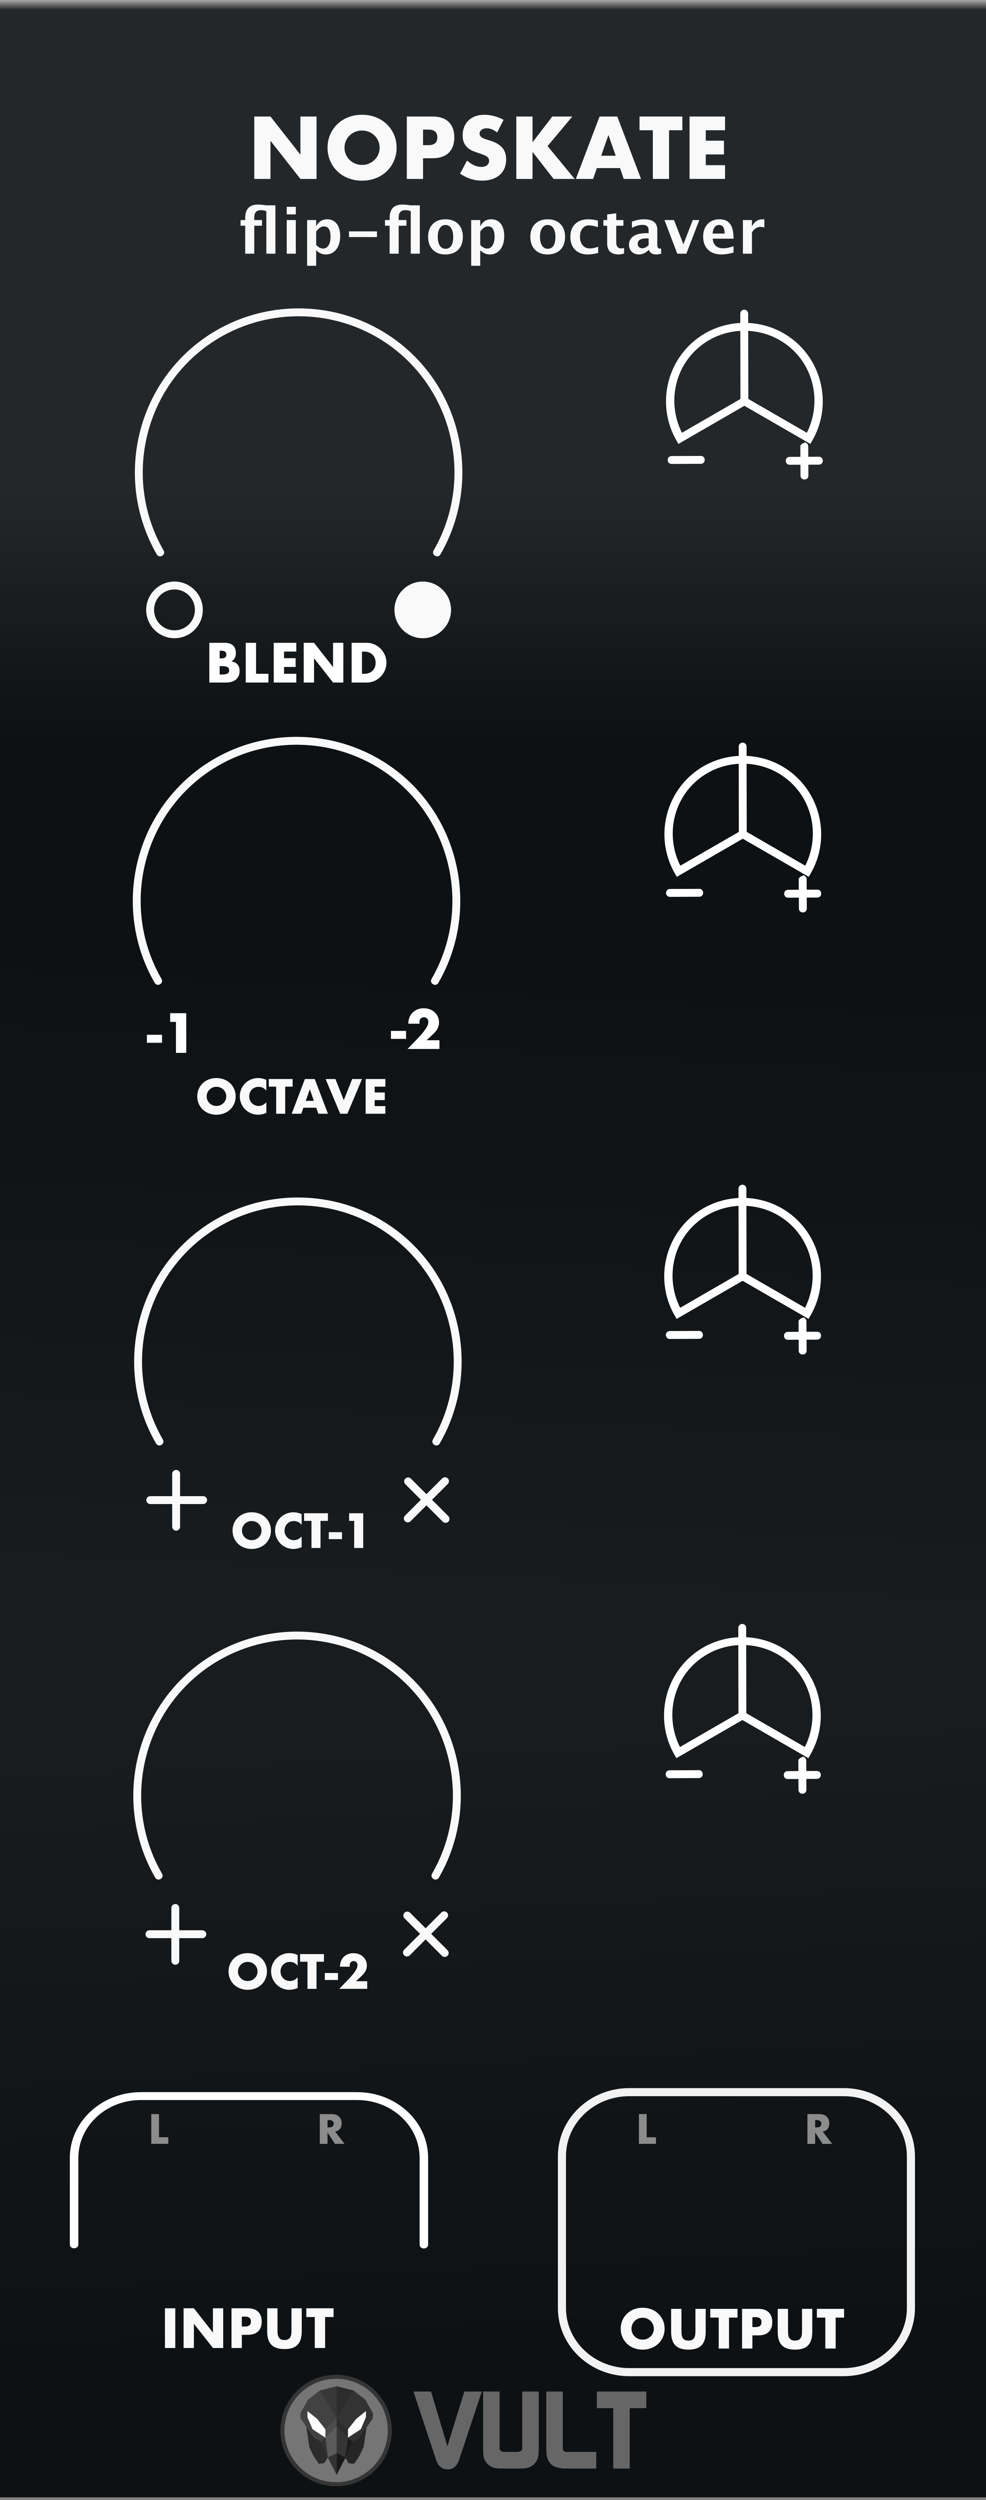 <svg width="150px" height="380px" version="1.1" xmlns="http://www.w3.org/2000/svg" xmlns:xlink="http://www.w3.org/1999/xlink" xml:space="preserve" xmlns:serif="http://www.serif.com/" style="fill-rule:evenodd;clip-rule:evenodd;stroke-linecap:round;stroke-miterlimit:10;">
  <rect width="100%" height="100%" fill="#808080" stroke="none"/>
  <defs>
    <linearGradient id="_Linear1" x1="0" y1="0" x2="1" y2="0" gradientUnits="userSpaceOnUse" gradientTransform="matrix(0.007,-37.899,37.899,0.007,75.283,111.76)">
      <stop offset="0" style="stop-color:rgb(13,13,13);stop-opacity:1"/>
      <stop offset="1" style="stop-color:rgb(38,38,38);stop-opacity:1"/>
    </linearGradient>
    <linearGradient id="_Linear2" x1="0" y1="0" x2="1" y2="0" gradientUnits="userSpaceOnUse" gradientTransform="matrix(-4.88,-92.58,92.58,-4.88,277.54,345.475)">
      <stop offset="0" style="stop-color:rgb(13,13,13);stop-opacity:1"/>
      <stop offset="1" style="stop-color:rgb(25,25,25);stop-opacity:1"/>
    </linearGradient>
    <linearGradient id="_Linear3" x1="0" y1="0" x2="1" y2="0" gradientUnits="userSpaceOnUse" gradientTransform="matrix(-4.75,94.86,-94.86,-4.75,277.54,158.035)">
      <stop offset="0" style="stop-color:rgb(13,13,13);stop-opacity:1"/>
      <stop offset="1" style="stop-color:rgb(25,25,25);stop-opacity:1"/>
    </linearGradient>
    <linearGradient id="_Linear4" x1="0" y1="0" x2="1" y2="0" gradientUnits="userSpaceOnUse" gradientTransform="matrix(1.15392e-16,-1.885,1.885,1.15392e-16,56.519,1.501)">
      <stop offset="0" style="stop-color:rgb(38,38,38);stop-opacity:1"/>
      <stop offset="1" style="stop-color:rgb(204,204,204);stop-opacity:1"/>
    </linearGradient>
  </defs>
  <g id="Panel">
    <g>
      <rect x="0" y="-0.435" width="150" height="380" style="fill:url(#_Linear1);"/>
      <rect x="0" y="252.895" width="150" height="126.67" style="fill:url(#_Linear2);"/>
      <rect x="0" y="126.235" width="150" height="126.67" style="fill:url(#_Linear3);"/>
      <rect x="0" y="-0.435" width="150" height="380" style="fill:rgb(16,53,80);fill-opacity:0.1;"/>
      <rect x="0" y="-0.435" width="150" height="2" style="fill:url(#_Linear4);"/>
    </g>
    <g>
      <path d="M62.9,363.496l3.443,10.383c0.322,0.968 0.909,1.451 1.756,1.451c0.835,0 1.414,-0.476 1.737,-1.435l3.46,-10.398l-2.66,0l-2.574,8.318l-2.49,-8.318l-2.672,-0.001Zm10.598,0l0,8.793c0,0.736 0.078,1.265 0.234,1.588c0.423,0.881 1.214,1.32 2.373,1.32l3.243,0c1.126,0 1.912,-0.429 2.357,-1.287c0.168,-0.324 0.25,-0.87 0.25,-1.639l0,-8.775l-2.506,0l0,8.658l-0.018,0.084c-0.056,0.29 -0.34,0.436 -0.853,0.436l-1.705,0c-0.535,0 -0.826,-0.157 -0.87,-0.469l0,-8.709l-2.505,0Zm9.611,0l0,8.842c0,0.914 0.19,1.598 0.569,2.049c0.378,0.452 1.019,0.717 1.922,0.795c0.123,0.011 0.268,0.015 0.435,0.015l4.664,0l0.016,-2.523l-4.463,0c-0.424,0 -0.634,-0.178 -0.634,-0.535l0,-8.643l-2.509,0Zm7.69,0l0,2.525l2.49,0l0,9.176l2.508,0l0,-9.176l2.523,0l0,-2.525l-7.521,0Z" style="fill:rgb(102,102,102);fill-rule:nonzero;"/>
      <path d="M59.3,369.416c0,-4.509 -3.655,-8.165 -8.164,-8.165c-4.509,0 -8.165,3.656 -8.165,8.165c0,4.509 3.656,8.165 8.165,8.165c4.509,0 8.164,-3.656 8.164,-8.165Z" style="fill:rgb(117,117,117);fill-rule:nonzero;stroke:rgb(53,53,53);stroke-width:0.61px;"/>
      <g>
        <path d="M49.32,374.389l0.553,-0.89l-1.064,-2.393l-2.216,-2.284l0.46,3.101l0.597,1.28l0.833,1.263l0.837,-0.077Z" style="fill:rgb(43,43,43);fill-rule:nonzero;"/>
        <path d="M53.05,374.399l-0.553,-0.891l1.064,-2.393l2.216,-2.284l-0.46,3.101l-0.597,1.28l-0.833,1.264l-0.837,-0.077Z" style="fill:rgb(38,38,38);fill-rule:nonzero;"/>
        <path d="M48.64,363.359l2.584,-0.661l0,13.448l-1.349,-2.651l-1.061,-2.385l-1.022,-0.581l-2.052,-2.921l-0.057,-0.775l1.148,-2.067l1.809,-1.407Z" style="fill:rgb(66,66,66);fill-rule:nonzero;"/>
        <path d="M53.8,363.359l-2.584,-0.66l0,13.448l1.35,-2.651l1.06,-2.385l1.023,-0.581l2.051,-2.921l0.058,-0.775l-1.149,-2.068l-1.809,-1.407Z" style="fill:rgb(51,51,51);fill-rule:nonzero;"/>
        <path d="M49.5,369.239l1.723,-1.685l0,1.23l-1.723,1.718l0,-1.263" style="fill:rgb(76,76,76);fill-rule:nonzero;"/>
        <path d="M51.22,368.779l-1.723,1.718l0.377,3.004l1.346,2.643l0,-7.365Z" style="fill:rgb(91,91,91);fill-rule:nonzero;"/>
        <path d="M51.22,376.149l-1.346,-2.643l1.346,-0.635l0,3.278Z" style="fill:rgb(51,51,51);fill-rule:nonzero;"/>
        <path d="M49.5,370.499l0,-1.264l-1.249,-1.579l-1.477,-1.19l-0.001,0.932l0.775,1.823l1.952,1.278Z" style="fill:white;fill-rule:nonzero;"/>
        <path d="M52.94,369.239l-1.722,-1.684l0,1.23l1.722,1.718l0,-1.264" style="fill:rgb(45,45,45);fill-rule:nonzero;"/>
        <path d="M51.22,368.779l1.722,1.718l-0.376,3.004l-1.347,2.643l0.001,-7.365Z" style="fill:rgb(53,53,53);fill-rule:nonzero;"/>
        <path d="M51.22,376.149l1.347,-2.643l-1.346,-0.635l-0.001,3.278Z" style="fill:rgb(25,25,25);fill-rule:nonzero;"/>
        <path d="M52.94,370.499l0,-1.264l1.249,-1.579l1.478,-1.19l0.001,0.932l-0.775,1.823l-1.953,1.278Z" style="fill:white;fill-rule:nonzero;"/>
        <path d="M48.65,363.339l2.566,4.216l-0.005,-4.87" style="fill:rgb(56,56,56);fill-rule:nonzero;"/>
        <path d="M53.78,363.339l-2.566,4.215l0.006,-4.87" style="fill:rgb(45,45,45);fill-rule:nonzero;"/>
        <path d="M48.81,371.109l0.688,-0.61l0.375,3.006l-1.063,-2.396Z" style="fill:rgb(51,51,51);fill-rule:nonzero;"/>
        <path d="M53.63,371.129l-0.688,-0.61l-0.375,3.006l1.063,-2.396Z" style="fill:rgb(28,28,28);fill-rule:nonzero;"/>
      </g>
    </g>
    <path d="M25.095,350.84l0,6.035l1.57,0l0,-6.035l-1.57,0Zm2.834,0l0,6.035l1.568,0l0,-3.689l2.897,3.689l1.56,0l0,-6.035l-1.56,0l0,3.691l-2.897,-3.691l-1.568,0Zm7.291,0l0,6.035l1.569,0l-0.001,-2l0.928,0c0.676,0 1.197,-0.177 1.557,-0.529c0.361,-0.352 0.541,-0.848 0.541,-1.488c0,-0.64 -0.18,-1.137 -0.541,-1.489c-0.36,-0.353 -0.881,-0.529 -1.557,-0.529l-2.496,0Zm5.426,0l0,3.498c0,0.94 0.216,1.626 0.648,2.059c0.432,0.432 1.093,0.646 1.985,0.646c0.892,0 1.552,-0.214 1.98,-0.646c0.428,-0.433 0.645,-1.119 0.645,-2.059l0,-3.498l-1.561,0l0,3.283c0,0.176 -0.01,0.355 -0.019,0.539c-0.012,0.184 -0.056,0.352 -0.125,0.5c-0.068,0.148 -0.176,0.273 -0.316,0.365c-0.14,0.092 -0.344,0.139 -0.604,0.139c-0.26,0 -0.463,-0.047 -0.607,-0.139c-0.144,-0.092 -0.249,-0.217 -0.317,-0.365c-0.068,-0.148 -0.109,-0.316 -0.121,-0.5c-0.012,-0.184 -0.02,-0.363 -0.02,-0.539l0,-3.283l-1.568,0Zm5.953,0l0,1.33l1.289,0l0,4.705l1.57,0l0,-4.705l1.287,0l0,-1.33l-4.146,0Zm-9.81,1.266l0.519,0c0.576,0 0.865,0.252 0.865,0.752c0,0.5 -0.289,0.752 -0.865,0.752l-0.519,0l0,-1.504Z" style="fill:rgb(249,249,249);"/>
    <path d="M24.19,321.32l0,3.529l1.412,0l0,0.997l-2.589,0l0,-4.526l1.177,0Z" style="fill:rgb(140,140,140);fill-rule:nonzero;"/>
    <path d="M49.827,323.35l0.224,0c0.232,0 0.408,-0.048 0.532,-0.144c0.124,-0.096 0.188,-0.236 0.188,-0.416c0,-0.181 -0.064,-0.317 -0.188,-0.413c-0.124,-0.096 -0.3,-0.144 -0.532,-0.144l-0.224,0l0,1.117Zm2.589,2.501l-1.465,0l-1.124,-1.741l0,1.741l-1.177,0l0,-4.526l1.833,0c0.252,0 0.472,0.04 0.66,0.112c0.188,0.076 0.34,0.176 0.464,0.304c0.12,0.128 0.213,0.276 0.277,0.444c0.06,0.168 0.092,0.348 0.092,0.541c0,0.344 -0.084,0.624 -0.249,0.836c-0.168,0.212 -0.412,0.36 -0.736,0.436l1.425,1.853Z" style="fill:rgb(140,140,140);fill-rule:nonzero;"/>
    <path d="M21.415,317.99c-5.95,0 -10.793,4.481 -10.793,9.988l0,13.145c0,0.801 1.298,0.801 1.298,0l0,-13.145c0,-4.857 4.247,-8.789 9.495,-8.789l32.921,0c5.249,0 9.498,3.932 9.498,8.789l0,13.145c0,0.843 1.33,0.831 1.295,0l0,-13.145c0,-5.506 -4.842,-9.988 -10.793,-9.988l-32.921,0Z" style="fill:white;"/>
    <path d="M95.722,317.99c-5.64,0 -10.233,4.362 -10.233,9.721l0,23.115c0,5.36 4.593,9.722 10.233,9.722l32.622,0c5.641,0 10.233,-4.363 10.233,-9.722l0,-23.115c0,-5.359 -4.592,-9.721 -10.233,-9.721l-32.622,0Z" style="fill:none;stroke:rgb(242,242,242);stroke-width:1.23px;stroke-linecap:butt;"/>
    <path d="M97.765,350.76c-0.493,0 -0.942,0.08 -1.35,0.244c-0.408,0.16 -0.758,0.389 -1.05,0.678c-0.293,0.288 -0.526,0.624 -0.69,1.008c-0.164,0.388 -0.248,0.805 -0.248,1.254c0,0.448 0.084,0.868 0.248,1.252c0.164,0.388 0.397,0.723 0.69,1.011c0.292,0.289 0.642,0.512 1.05,0.676c0.408,0.164 0.857,0.244 1.35,0.244c0.484,0 0.932,-0.08 1.34,-0.244c0.412,-0.164 0.763,-0.387 1.06,-0.676c0.296,-0.288 0.53,-0.623 0.694,-1.011c0.168,-0.384 0.248,-0.804 0.248,-1.252c0,-0.449 -0.08,-0.866 -0.248,-1.254c-0.164,-0.384 -0.398,-0.72 -0.694,-1.008c-0.297,-0.289 -0.648,-0.518 -1.06,-0.678c-0.408,-0.164 -0.856,-0.244 -1.34,-0.244Zm4.334,0.168l0,3.494c0,0.94 0.216,1.626 0.648,2.059c0.433,0.432 1.093,0.646 1.985,0.646c0.889,0 1.548,-0.214 1.98,-0.646c0.428,-0.433 0.645,-1.119 0.645,-2.059l0,-3.494l-1.561,0l0,3.279c0,0.176 -0.01,0.355 -0.019,0.539c-0.016,0.184 -0.057,0.352 -0.125,0.5c-0.072,0.148 -0.174,0.274 -0.314,0.366c-0.14,0.092 -0.345,0.138 -0.606,0.138c-0.26,0 -0.465,-0.046 -0.609,-0.138c-0.144,-0.092 -0.247,-0.218 -0.314,-0.366c-0.068,-0.148 -0.109,-0.316 -0.122,-0.5c-0.012,-0.184 -0.019,-0.363 -0.019,-0.539l0,-3.279l-1.569,0Zm5.955,0l0,1.326l1.283,0l0,4.705l1.569,0l0,-4.705l1.289,0l0,-1.326l-4.141,0Zm4.838,0l0,6.031l1.568,0l0,-2l0.928,0c0.676,0 1.197,-0.177 1.557,-0.529c0.361,-0.352 0.541,-0.848 0.541,-1.488c0,-0.64 -0.18,-1.133 -0.541,-1.485c-0.36,-0.353 -0.881,-0.529 -1.557,-0.529l-2.496,0Zm5.422,0l0,3.494c0,0.94 0.216,1.626 0.648,2.059c0.433,0.432 1.097,0.646 1.985,0.646c0.893,0 1.552,-0.214 1.98,-0.646c0.428,-0.433 0.645,-1.119 0.645,-2.059l0,-3.494l-1.561,0l0,3.279c0,0.176 -0.01,0.355 -0.02,0.539c-0.012,0.184 -0.057,0.352 -0.125,0.5c-0.068,0.148 -0.176,0.274 -0.316,0.366c-0.14,0.092 -0.34,0.138 -0.604,0.138c-0.26,0 -0.463,-0.046 -0.607,-0.138c-0.144,-0.092 -0.249,-0.218 -0.317,-0.366c-0.064,-0.148 -0.105,-0.316 -0.121,-0.5c-0.012,-0.184 -0.02,-0.363 -0.02,-0.539l0,-3.279l-1.567,0Zm5.955,0l0,1.326l1.287,0l0,4.705l1.57,0l0,-4.705l1.284,0l0,-1.326l-4.141,0Zm-9.809,1.262l0.52,0c0.576,0 0.865,0.252 0.865,0.752c0,0.504 -0.289,0.752 -0.865,0.752l-0.52,0l0,-1.504Zm-16.695,0.088c0.228,0 0.445,0.045 0.653,0.125c0.204,0.084 0.383,0.199 0.539,0.347c0.16,0.152 0.285,0.328 0.373,0.528c0.092,0.204 0.137,0.425 0.137,0.666c0,0.24 -0.045,0.464 -0.137,0.664c-0.088,0.204 -0.213,0.379 -0.373,0.527c-0.156,0.152 -0.335,0.264 -0.539,0.348c-0.208,0.084 -0.425,0.125 -0.653,0.125c-0.233,0 -0.448,-0.041 -0.652,-0.125c-0.208,-0.084 -0.389,-0.196 -0.541,-0.348c-0.156,-0.148 -0.279,-0.323 -0.367,-0.527c-0.092,-0.2 -0.137,-0.424 -0.137,-0.664c0,-0.241 0.045,-0.462 0.137,-0.666c0.088,-0.2 0.211,-0.376 0.367,-0.528c0.152,-0.148 0.333,-0.263 0.541,-0.347c0.204,-0.08 0.419,-0.125 0.652,-0.125Z" style="fill:rgb(249,249,249);fill-rule:nonzero;"/>
    <path d="M98.377,321.32l0,3.529l1.412,0l0,0.997l-2.589,0l0,-4.526l1.177,0Z" style="fill:rgb(140,140,140);fill-rule:nonzero;"/>
    <path d="M124.01,323.35l0.224,0c0.232,0 0.408,-0.048 0.532,-0.144c0.124,-0.096 0.188,-0.236 0.188,-0.416c0,-0.181 -0.064,-0.317 -0.188,-0.413c-0.124,-0.096 -0.3,-0.144 -0.532,-0.144l-0.224,0l0,1.117Zm2.589,2.501l-1.465,0l-1.124,-1.741l0,1.741l-1.177,0l0,-4.526l1.833,0c0.252,0 0.472,0.04 0.66,0.112c0.188,0.076 0.34,0.176 0.464,0.304c0.12,0.128 0.213,0.276 0.277,0.444c0.06,0.168 0.092,0.348 0.092,0.541c0,0.344 -0.084,0.624 -0.249,0.836c-0.168,0.212 -0.412,0.36 -0.736,0.436l1.425,1.853Z" style="fill:rgb(140,140,140);fill-rule:nonzero;"/>
    <path d="M45.191,247.992c-5.706,0 -11.412,1.934 -16.027,5.804c-9.23,7.746 -11.587,21.128 -5.565,31.564c0.392,0.723 1.469,0.101 1.039,-0.599c-5.733,-9.934 -3.488,-22.672 5.297,-30.045c8.786,-7.369 21.725,-7.369 30.51,0c8.786,7.372 11.03,20.111 5.297,30.045c-0.43,0.7 0.647,1.322 1.039,0.599c6.023,-10.436 3.666,-23.819 -5.564,-31.564c-4.615,-3.87 -10.32,-5.804 -16.025,-5.804l-0.001,0Zm-18.531,41.404c-0.328,0.005 -0.594,0.279 -0.59,0.607l0,3.383l-3.315,0c-0.008,-0.001 -0.015,-0.001 -0.023,-0.001c-0.329,0 -0.6,0.271 -0.6,0.6c0,0.33 0.271,0.6 0.6,0.6c0.008,0 0.015,0 0.023,0l3.315,0l0,3.418c-0.001,0.008 -0.001,0.016 -0.001,0.023c0,0.33 0.271,0.6 0.6,0.6c0.33,0 0.6,-0.27 0.6,-0.6c0,-0.007 0,-0.015 0,-0.023l0,-3.418l3.486,0c0.008,0 0.016,0 0.024,0c0.329,0 0.6,-0.27 0.6,-0.6c0,-0.329 -0.271,-0.6 -0.6,-0.6c-0.008,0 -0.016,0 -0.024,0.001l-3.486,0l0,-3.383c0,-0.003 0,-0.005 0,-0.007c0,-0.33 -0.271,-0.601 -0.6,-0.601c-0.003,0 -0.006,0 -0.009,0.001l0,0Zm40.891,1.115c-0.155,0.005 -0.302,0.07 -0.411,0.181l-2.392,2.393l-2.344,-2.344c-0.114,-0.125 -0.275,-0.196 -0.444,-0.196c-0.329,0 -0.6,0.271 -0.6,0.6c0,0.169 0.071,0.33 0.196,0.444l2.344,2.344l-2.418,2.416c-0.111,0.112 -0.174,0.264 -0.174,0.422c0,0.329 0.271,0.6 0.601,0.6c0.158,0 0.31,-0.063 0.423,-0.175l2.416,-2.416l2.465,2.465c0.113,0.125 0.275,0.196 0.444,0.196c0.329,0 0.6,-0.27 0.6,-0.6c0,-0.169 -0.072,-0.33 -0.197,-0.444l-2.465,-2.464l2.393,-2.393c0.116,-0.113 0.181,-0.268 0.181,-0.43c0,-0.162 -0.066,-0.318 -0.183,-0.431c-0.116,-0.113 -0.274,-0.173 -0.435,-0.168l0,0Z" style="fill:rgb(249,249,249);fill-rule:nonzero;"/>
    <g>
      <path d="M39.859,34.308l-1.179,0l0,4.251l-1.377,0l0,-4.251l-0.703,0l0,-0.861l0.703,0l0,-0.321c0,-1.356 0.648,-2.035 1.946,-2.035c0.328,0 0.738,0.039 1.229,0.117l1.42,0l0,7.351l-1.379,0l0,-6.458c-0.266,-0.104 -0.532,-0.157 -0.796,-0.157c-0.694,0 -1.043,0.356 -1.043,1.07l0,0.433l1.179,0l0,0.861Z" style="fill:rgb(249,249,249);fill-rule:nonzero;"/>
      <path d="M43.621,38.559l0,-5.112l1.377,0l0,5.112l-1.377,0Zm0,-5.973l0,-1.151l1.377,0l0,1.151l-1.377,0Z" style="fill:rgb(249,249,249);fill-rule:nonzero;"/>
      <path d="M46.721,40.398l0,-6.951l1.378,0l0,0.964c0.354,-0.72 0.911,-1.08 1.671,-1.08c0.615,0 1.098,0.225 1.451,0.675c0.352,0.45 0.528,1.07 0.528,1.857c0,0.857 -0.199,1.54 -0.596,2.049c-0.397,0.509 -0.93,0.763 -1.597,0.763c-0.536,0 -1.022,-0.21 -1.457,-0.633l0,2.356l-1.378,0Zm1.378,-3.175c0.335,0.372 0.692,0.559 1.071,0.559c0.338,0 0.608,-0.164 0.81,-0.491c0.202,-0.328 0.303,-0.765 0.303,-1.311c0,-1.046 -0.337,-1.569 -1.01,-1.569c-0.407,0 -0.799,0.262 -1.174,0.786l0,2.026Z" style="fill:rgb(249,249,249);fill-rule:nonzero;"/>
      <rect x="53.095" y="35.17" width="4.251" height="0.861" style="fill:rgb(249,249,249);"/>
      <path d="M61.829,34.308l-1.179,0l0,4.251l-1.377,0l0,-4.251l-0.703,0l0,-0.861l0.703,0l0,-0.321c0,-1.356 0.648,-2.035 1.946,-2.035c0.328,0 0.738,0.039 1.228,0.117l1.42,0l0,7.351l-1.377,0l0,-6.458c-0.267,-0.104 -0.533,-0.157 -0.797,-0.157c-0.695,0 -1.043,0.356 -1.043,1.07l0,0.433l1.179,0l0,0.861Z" style="fill:rgb(249,249,249);fill-rule:nonzero;"/>
      <path d="M67.736,38.675c-0.797,0 -1.432,-0.241 -1.902,-0.724c-0.47,-0.483 -0.705,-1.132 -0.705,-1.948c0,-0.826 0.237,-1.477 0.711,-1.956c0.473,-0.477 1.116,-0.716 1.929,-0.716c0.816,0 1.461,0.239 1.934,0.716c0.473,0.479 0.711,1.127 0.711,1.947c0,0.838 -0.238,1.495 -0.713,1.969c-0.474,0.475 -1.13,0.712 -1.965,0.712Zm0.023,-0.861c0.792,0 1.188,-0.607 1.188,-1.82c0,-0.556 -0.105,-0.995 -0.314,-1.318c-0.21,-0.323 -0.498,-0.483 -0.864,-0.483c-0.363,0 -0.649,0.16 -0.859,0.483c-0.21,0.323 -0.314,0.765 -0.314,1.327c0,0.556 0.103,0.996 0.312,1.322c0.207,0.327 0.491,0.489 0.851,0.489Z" style="fill:rgb(249,249,249);fill-rule:nonzero;"/>
      <path d="M71.68,40.398l0,-6.951l1.377,0l0,0.964c0.354,-0.72 0.912,-1.08 1.672,-1.08c0.614,0 1.098,0.225 1.451,0.675c0.351,0.45 0.528,1.07 0.528,1.857c0,0.857 -0.199,1.54 -0.596,2.049c-0.397,0.509 -0.93,0.763 -1.597,0.763c-0.537,0 -1.022,-0.21 -1.458,-0.633l0,2.356l-1.377,0Zm1.377,-3.175c0.336,0.372 0.693,0.559 1.072,0.559c0.338,0 0.608,-0.164 0.81,-0.491c0.201,-0.328 0.303,-0.765 0.303,-1.311c0,-1.046 -0.338,-1.569 -1.011,-1.569c-0.407,0 -0.798,0.262 -1.174,0.786l0,2.026Z" style="fill:rgb(249,249,249);fill-rule:nonzero;"/>
      <path d="M83.287,38.675c-0.799,0 -1.432,-0.241 -1.903,-0.724c-0.47,-0.483 -0.705,-1.132 -0.705,-1.948c0,-0.826 0.237,-1.477 0.71,-1.956c0.473,-0.477 1.116,-0.716 1.929,-0.716c0.817,0 1.461,0.239 1.935,0.716c0.473,0.479 0.71,1.127 0.71,1.947c0,0.838 -0.237,1.495 -0.712,1.969c-0.475,0.475 -1.13,0.712 -1.964,0.712Zm0.023,-0.861c0.791,0 1.187,-0.607 1.187,-1.82c0,-0.556 -0.105,-0.995 -0.315,-1.318c-0.209,-0.323 -0.497,-0.483 -0.864,-0.483c-0.362,0 -0.649,0.16 -0.858,0.483c-0.21,0.323 -0.315,0.765 -0.315,1.327c0,0.556 0.105,0.996 0.313,1.322c0.207,0.327 0.492,0.489 0.852,0.489Z" style="fill:rgb(249,249,249);fill-rule:nonzero;"/>
      <path d="M91.001,38.447c-0.572,0.152 -1.101,0.228 -1.588,0.228c-0.817,0 -1.461,-0.24 -1.935,-0.718c-0.473,-0.48 -0.709,-1.133 -0.709,-1.958c0,-0.836 0.243,-1.489 0.731,-1.961c0.487,-0.471 1.16,-0.707 2.02,-0.707c0.416,0 0.895,0.066 1.439,0.2l0,0.996c-0.565,-0.183 -1.017,-0.274 -1.355,-0.274c-0.413,0 -0.745,0.158 -0.996,0.474c-0.252,0.317 -0.378,0.737 -0.378,1.262c0,0.537 0.137,0.967 0.408,1.29c0.272,0.323 0.634,0.484 1.087,0.484c0.413,0 0.838,-0.09 1.276,-0.27l0,0.954Z" style="fill:rgb(249,249,249);fill-rule:nonzero;"/>
      <path d="M94.94,38.531c-0.33,0.096 -0.589,0.144 -0.779,0.144c-1.194,0 -1.792,-0.559 -1.792,-1.676l0,-2.691l-0.572,0l0,-0.861l0.572,0l0,-0.861l1.378,-0.159l0,1.02l1.094,0l0,0.861l-1.094,0l0,2.509c0,0.628 0.257,0.942 0.768,0.942c0.119,0 0.26,-0.023 0.425,-0.066l0,0.838Z" style="fill:rgb(249,249,249);fill-rule:nonzero;"/>
      <path d="M98.673,38.009c-0.459,0.444 -0.951,0.666 -1.476,0.666c-0.447,0 -0.81,-0.136 -1.089,-0.409c-0.28,-0.273 -0.419,-0.627 -0.419,-1.062c0,-0.565 0.226,-1 0.677,-1.306c0.452,-0.306 1.098,-0.458 1.94,-0.458l0.367,0l0,-0.466c0,-0.531 -0.303,-0.796 -0.907,-0.796c-0.538,0 -1.081,0.152 -1.63,0.456l0,-0.95c0.624,-0.236 1.241,-0.353 1.853,-0.353c1.337,0 2.006,0.532 2.006,1.596l0,2.263c0,0.4 0.129,0.6 0.387,0.6c0.047,0 0.107,-0.005 0.181,-0.018l0.033,0.773c-0.292,0.087 -0.55,0.13 -0.773,0.13c-0.564,0 -0.928,-0.222 -1.09,-0.666l-0.06,0Zm0,-0.74l0,-1.038l-0.326,0c-0.891,0 -1.336,0.279 -1.336,0.838c0,0.19 0.064,0.349 0.193,0.478c0.129,0.128 0.288,0.192 0.477,0.192c0.323,0 0.654,-0.156 0.992,-0.47Z" style="fill:rgb(249,249,249);fill-rule:nonzero;"/>
      <path d="M103.035,38.559l-1.95,-5.112l1.453,0l1.429,3.687l1.42,-3.687l0.996,0l-1.969,5.112l-1.379,0Z" style="fill:rgb(249,249,249);fill-rule:nonzero;"/>
      <path d="M111.593,38.386c-0.656,0.193 -1.276,0.289 -1.863,0.289c-0.853,0 -1.527,-0.242 -2.02,-0.726c-0.494,-0.484 -0.74,-1.145 -0.74,-1.983c0,-0.792 0.225,-1.428 0.676,-1.911c0.452,-0.483 1.049,-0.724 1.791,-0.724c0.748,0 1.294,0.236 1.639,0.707c0.344,0.472 0.517,1.219 0.517,2.239l-3.171,0c0.093,0.975 0.628,1.462 1.607,1.462c0.461,0 0.983,-0.106 1.564,-0.32l0,0.967Zm-3.19,-2.886l1.834,0c0,-0.872 -0.28,-1.307 -0.843,-1.307c-0.57,0 -0.901,0.435 -0.991,1.307Z" style="fill:rgb(249,249,249);fill-rule:nonzero;"/>
      <path d="M113.017,38.559l0,-5.112l1.378,0l0,0.964c0.357,-0.72 0.9,-1.08 1.63,-1.08c0.086,0 0.172,0.009 0.256,0.027l0,1.229c-0.196,-0.07 -0.377,-0.106 -0.545,-0.106c-0.55,0 -0.997,0.278 -1.341,0.833l0,3.245l-1.378,0Z" style="fill:rgb(249,249,249);fill-rule:nonzero;"/>
    </g>
    <g>
      <path d="M38.683,27.195l0,-9.484l2.465,0l4.554,5.799l0,-5.799l2.453,0l0,9.484l-2.453,0l-4.554,-5.799l0,5.799l-2.465,0Z" style="fill:rgb(249,249,249);fill-rule:nonzero;"/>
      <path d="M52.408,22.452c0,0.378 0.07,0.726 0.213,1.044c0.142,0.319 0.336,0.596 0.579,0.831c0.243,0.235 0.526,0.417 0.849,0.546c0.323,0.131 0.664,0.196 1.025,0.196c0.361,0 0.702,-0.065 1.026,-0.196c0.322,-0.129 0.607,-0.311 0.855,-0.546c0.248,-0.235 0.442,-0.512 0.585,-0.831c0.142,-0.318 0.214,-0.666 0.214,-1.044c0,-0.377 -0.072,-0.724 -0.214,-1.044c-0.143,-0.318 -0.337,-0.595 -0.585,-0.83c-0.248,-0.234 -0.533,-0.417 -0.855,-0.547c-0.324,-0.129 -0.665,-0.195 -1.026,-0.195c-0.361,0 -0.702,0.066 -1.025,0.195c-0.323,0.13 -0.606,0.313 -0.849,0.547c-0.243,0.235 -0.437,0.512 -0.579,0.83c-0.143,0.32 -0.213,0.667 -0.213,1.044Zm-2.58,0c0,-0.704 0.13,-1.36 0.39,-1.968c0.26,-0.608 0.621,-1.139 1.082,-1.592c0.462,-0.453 1.013,-0.807 1.654,-1.063c0.642,-0.256 1.349,-0.384 2.12,-0.384c0.763,0 1.468,0.128 2.114,0.384c0.645,0.256 1.201,0.61 1.666,1.063c0.466,0.453 0.829,0.984 1.088,1.592c0.26,0.608 0.391,1.264 0.391,1.968c0,0.705 -0.131,1.361 -0.391,1.969c-0.259,0.608 -0.622,1.138 -1.088,1.591c-0.465,0.453 -1.021,0.807 -1.666,1.063c-0.646,0.256 -1.351,0.384 -2.114,0.384c-0.771,0 -1.478,-0.128 -2.12,-0.384c-0.641,-0.256 -1.192,-0.61 -1.654,-1.063c-0.461,-0.453 -0.822,-0.983 -1.082,-1.591c-0.26,-0.608 -0.39,-1.264 -0.39,-1.969Z" style="fill:rgb(249,249,249);fill-rule:nonzero;"/>
      <path d="M64.358,22.062l0.817,0c0.906,0 1.359,-0.393 1.359,-1.182c0,-0.788 -0.453,-1.182 -1.359,-1.182l-0.817,0l0,2.364Zm0,5.133l-2.466,0l0,-9.484l3.925,0c1.065,0 1.881,0.275 2.447,0.829c0.566,0.553 0.849,1.334 0.849,2.34c0,1.006 -0.283,1.787 -0.849,2.339c-0.566,0.554 -1.382,0.831 -2.447,0.831l-1.459,0l0,3.145Z" style="fill:rgb(249,249,249);fill-rule:nonzero;"/>
      <path d="M75.63,20.137c-0.27,-0.217 -0.537,-0.379 -0.806,-0.483c-0.268,-0.105 -0.528,-0.157 -0.779,-0.157c-0.32,0 -0.58,0.074 -0.781,0.226c-0.201,0.151 -0.302,0.348 -0.302,0.591c0,0.168 0.05,0.305 0.152,0.415c0.099,0.109 0.233,0.203 0.395,0.283c0.164,0.08 0.349,0.149 0.554,0.208c0.205,0.059 0.409,0.121 0.61,0.188c0.805,0.269 1.395,0.627 1.768,1.076c0.373,0.449 0.559,1.034 0.559,1.754c0,0.488 -0.081,0.927 -0.245,1.321c-0.164,0.395 -0.402,0.733 -0.717,1.013c-0.314,0.281 -0.7,0.499 -1.157,0.655c-0.457,0.154 -0.975,0.232 -1.554,0.232c-1.199,0 -2.31,-0.356 -3.334,-1.068l1.057,-1.989c0.369,0.328 0.734,0.57 1.095,0.73c0.36,0.16 0.717,0.238 1.068,0.238c0.404,0 0.704,-0.092 0.901,-0.275c0.197,-0.186 0.295,-0.395 0.295,-0.63c0,-0.143 -0.025,-0.265 -0.075,-0.371c-0.051,-0.105 -0.135,-0.201 -0.252,-0.289c-0.117,-0.089 -0.271,-0.17 -0.46,-0.246c-0.187,-0.075 -0.417,-0.159 -0.684,-0.25c-0.32,-0.102 -0.632,-0.212 -0.938,-0.335c-0.306,-0.121 -0.579,-0.282 -0.818,-0.483c-0.238,-0.203 -0.431,-0.456 -0.578,-0.762c-0.148,-0.306 -0.221,-0.694 -0.221,-1.163c0,-0.47 0.079,-0.896 0.233,-1.277c0.156,-0.382 0.373,-0.709 0.654,-0.982c0.281,-0.271 0.625,-0.483 1.032,-0.635c0.407,-0.151 0.862,-0.227 1.364,-0.227c0.47,0 0.961,0.066 1.472,0.196c0.513,0.129 1.003,0.32 1.473,0.572l-0.981,1.924Z" style="fill:rgb(249,249,249);fill-rule:nonzero;"/>
      <path d="M81.013,21.622l3.007,-3.911l3.044,0l-3.761,4.489l4.114,4.995l-3.195,0l-3.209,-4.113l0,4.113l-2.465,0l0,-9.484l2.465,0l0,3.911Z" style="fill:rgb(249,249,249);fill-rule:nonzero;"/>
      <path d="M93.669,23.672l-1.107,-3.156l-1.108,3.156l2.215,0Zm0.654,1.875l-3.523,0l-0.566,1.648l-2.629,0l3.61,-9.484l2.692,0l3.611,9.484l-2.629,0l-0.566,-1.648Z" style="fill:rgb(249,249,249);fill-rule:nonzero;"/>
      <path d="M101.783,19.798l0,7.397l-2.466,0l0,-7.397l-2.025,0l0,-2.087l6.515,0l0,2.087l-2.024,0Z" style="fill:rgb(249,249,249);fill-rule:nonzero;"/>
      <path d="M110.299,19.798l-2.932,0l0,1.585l2.768,0l0,2.088l-2.768,0l0,1.636l2.932,0l0,2.088l-5.397,0l0,-9.484l5.397,0l0,2.087Z" style="fill:rgb(249,249,249);fill-rule:nonzero;"/>
    </g>
    <path d="M37.685,296.86c-0.428,0 -0.82,0.071 -1.18,0.215c-0.356,0.14 -0.661,0.34 -0.922,0.588c-0.256,0.252 -0.455,0.548 -0.599,0.888c-0.144,0.337 -0.217,0.706 -0.217,1.098c0,0.388 0.073,0.756 0.217,1.092c0.144,0.34 0.343,0.636 0.599,0.888c0.261,0.253 0.566,0.448 0.922,0.588c0.36,0.144 0.752,0.217 1.18,0.217c0.424,0 0.816,-0.073 1.176,-0.217c0.36,-0.14 0.669,-0.335 0.929,-0.588c0.261,-0.252 0.46,-0.548 0.604,-0.888c0.144,-0.336 0.217,-0.704 0.217,-1.092c0,-0.392 -0.073,-0.761 -0.217,-1.098c-0.144,-0.34 -0.343,-0.636 -0.604,-0.888c-0.26,-0.248 -0.569,-0.448 -0.929,-0.588c-0.36,-0.144 -0.752,-0.215 -1.176,-0.215Zm6.334,0c-0.368,0 -0.721,0.071 -1.057,0.207c-0.336,0.136 -0.63,0.328 -0.882,0.572c-0.257,0.248 -0.458,0.537 -0.61,0.877c-0.152,0.34 -0.228,0.711 -0.228,1.115c0,0.405 0.076,0.781 0.232,1.125c0.152,0.341 0.357,0.641 0.613,0.889c0.252,0.248 0.547,0.444 0.879,0.58c0.332,0.14 0.685,0.209 1.049,0.209c0.176,0 0.357,-0.021 0.537,-0.053c0.184,-0.036 0.38,-0.092 0.588,-0.164l0.141,-0.052l0,-1.625c-0.348,0.376 -0.746,0.56 -1.186,0.56c-0.2,0 -0.384,-0.035 -0.556,-0.111c-0.176,-0.072 -0.324,-0.177 -0.452,-0.309c-0.128,-0.128 -0.228,-0.283 -0.3,-0.459c-0.076,-0.176 -0.112,-0.372 -0.112,-0.58c0,-0.208 0.036,-0.398 0.112,-0.578c0.072,-0.176 0.168,-0.327 0.297,-0.455c0.124,-0.128 0.275,-0.233 0.451,-0.305c0.172,-0.076 0.364,-0.111 0.568,-0.111c0.468,0 0.862,0.192 1.178,0.58l0,-1.637c-0.224,-0.096 -0.437,-0.165 -0.641,-0.209c-0.204,-0.044 -0.409,-0.066 -0.621,-0.066l0,0Zm9.744,0.008c-0.296,0 -0.572,0.046 -0.82,0.146c-0.252,0.096 -0.469,0.238 -0.649,0.422c-0.184,0.18 -0.323,0.397 -0.423,0.649c-0.101,0.252 -0.153,0.532 -0.153,0.84l1.502,0c-0.016,-0.096 -0.021,-0.173 -0.021,-0.225c0,-0.18 0.052,-0.331 0.156,-0.451c0.104,-0.124 0.253,-0.186 0.437,-0.186c0.1,0 0.184,0.021 0.256,0.053c0.072,0.036 0.136,0.085 0.184,0.141c0.052,0.06 0.091,0.123 0.115,0.199c0.028,0.076 0.041,0.152 0.041,0.232c0,0.076 -0.013,0.164 -0.037,0.272c-0.024,0.108 -0.084,0.248 -0.176,0.42c-0.096,0.172 -0.243,0.384 -0.439,0.633c-0.196,0.252 -0.465,0.555 -0.813,0.916l-1.308,1.357l4.25,0l0,-1.16l-1.709,0l0.877,-0.821c0.272,-0.256 0.467,-0.509 0.591,-0.753c0.125,-0.245 0.184,-0.511 0.184,-0.799c0,-0.272 -0.052,-0.526 -0.152,-0.754c-0.104,-0.232 -0.248,-0.432 -0.428,-0.6c-0.184,-0.168 -0.4,-0.3 -0.648,-0.392c-0.249,-0.093 -0.521,-0.139 -0.817,-0.139l0,0Zm-8.111,0.139l0,1.162l1.125,0l0,4.117l1.373,0l0,-4.117l1.129,0l0,-1.162l-3.627,0Zm-7.967,1.185c0.2,0 0.392,0.036 0.572,0.108c0.18,0.072 0.337,0.172 0.477,0.304c0.136,0.132 0.244,0.283 0.324,0.459c0.08,0.18 0.119,0.374 0.119,0.586c0,0.208 -0.039,0.4 -0.119,0.58c-0.08,0.176 -0.188,0.331 -0.324,0.459c-0.14,0.132 -0.297,0.233 -0.477,0.305c-0.18,0.072 -0.372,0.107 -0.572,0.107c-0.2,0 -0.392,-0.035 -0.568,-0.107c-0.18,-0.072 -0.341,-0.173 -0.473,-0.305c-0.136,-0.128 -0.244,-0.283 -0.324,-0.459c-0.08,-0.18 -0.119,-0.372 -0.119,-0.58c0,-0.212 0.039,-0.406 0.119,-0.586c0.08,-0.176 0.188,-0.327 0.324,-0.459c0.132,-0.132 0.293,-0.232 0.473,-0.304c0.176,-0.072 0.368,-0.108 0.568,-0.108Zm11.725,1.692l0,1.056l2.01,0l0,-1.056l-2.01,0Z" style="fill:rgb(249,249,249);fill-rule:nonzero;"/>
    <path d="M45.428,46.873c-5.706,0 -11.412,1.934 -16.027,5.805c-9.229,7.746 -11.587,21.128 -5.564,31.564c0.391,0.723 1.468,0.101 1.039,-0.599c-5.733,-9.934 -3.488,-22.672 5.296,-30.045c8.786,-7.369 21.725,-7.369 30.511,0c8.785,7.372 11.029,20.111 5.296,30.045c-0.429,0.7 0.648,1.322 1.039,0.599c6.023,-10.436 3.666,-23.819 -5.564,-31.564c-4.615,-3.871 -10.32,-5.805 -16.025,-5.805l-0.001,0Zm-18.883,41.52c-2.371,0 -4.307,1.936 -4.307,4.307c0,2.371 1.936,4.305 4.307,4.305c2.371,0 4.307,-1.934 4.307,-4.305c0,-2.371 -1.936,-4.307 -4.307,-4.307Zm37.766,0c-2.371,0 -4.305,1.934 -4.305,4.305c0,2.371 1.934,4.307 4.305,4.307c2.371,0 4.307,-1.936 4.307,-4.307c0,-2.371 -1.936,-4.305 -4.307,-4.305Zm-37.766,1.2c1.722,0 3.105,1.385 3.105,3.107c0,1.723 -1.383,3.106 -3.105,3.106c-1.723,0 -3.106,-1.383 -3.106,-3.106c0,-1.722 1.383,-3.107 3.106,-3.107Z" style="fill:rgb(249,249,249);fill-rule:nonzero;"/>
    <path d="M113.21,47.07c-0.332,0.006 -0.596,0.28 -0.59,0.612l0.002,1.408c-2.52,0.13 -5.006,1.042 -7.047,2.756c-4.419,3.707 -5.55,10.112 -2.668,15.105l0.301,0.519l10.035,-5.793l10.035,5.793l0.301,-0.519c2.882,-4.994 1.752,-11.398 -2.668,-15.105c-2.052,-1.723 -4.555,-2.636 -7.09,-2.758l-0.002,-1.41c0.004,-0.338 -0.271,-0.613 -0.609,-0.608l0,0Zm-0.586,3.219l0.02,10.35l-8.903,5.141c-2.209,-4.403 -1.209,-9.814 2.606,-13.014c1.819,-1.528 4.031,-2.348 6.277,-2.477Zm1.199,0c2.26,0.121 4.488,0.94 6.317,2.477l0.002,0c3.815,3.2 4.813,8.611 2.603,13.014l-8.902,-5.141l-0.02,-10.35Zm8.852,16.951c-0.331,0.007 -0.926,0.28 -0.919,0.611l0.01,1.582l-1.606,0.008c-0.831,-0.027 -0.825,1.236 0.006,1.2l1.606,-0.008l0.01,1.628c-0.027,0.831 1.236,0.823 1.199,-0.008l-0.008,-1.625l1.603,-0.008c0.801,-0.004 0.795,-1.205 -0.006,-1.201l-1.605,0.008l-0.008,-1.584c0.002,-0.338 -0.276,-0.611 -0.614,-0.603l0.332,0Zm-16.092,2.057l-4.414,0.019c-0.801,0.004 -0.795,1.205 0.006,1.201l4.414,-0.021c0.831,0.028 0.824,-1.235 -0.006,-1.199Z" style="fill:white;fill-rule:nonzero;"/>
    <g id="text9293-4">
      <path d="M33.415,102.523l0.344,0c0.396,0 0.676,-0.052 0.848,-0.152c0.173,-0.1 0.257,-0.264 0.257,-0.488c0,-0.224 -0.084,-0.388 -0.257,-0.488c-0.172,-0.1 -0.452,-0.152 -0.848,-0.152l-0.344,0l0,1.28Zm0,-2.449l0.288,0c0.492,0 0.736,-0.196 0.736,-0.584c0,-0.388 -0.244,-0.584 -0.736,-0.584l-0.288,0l0,1.168Zm-1.569,-2.369l2.337,0c0.556,0 0.977,0.132 1.265,0.401c0.288,0.268 0.432,0.652 0.432,1.152c0,0.304 -0.056,0.556 -0.164,0.756c-0.108,0.201 -0.276,0.369 -0.5,0.509c0.224,0.044 0.416,0.108 0.572,0.196c0.156,0.088 0.284,0.196 0.384,0.324c0.1,0.128 0.168,0.272 0.212,0.432c0.044,0.16 0.064,0.332 0.064,0.512c0,0.284 -0.048,0.532 -0.148,0.753c-0.1,0.22 -0.236,0.404 -0.416,0.552c-0.18,0.148 -0.396,0.26 -0.652,0.336c-0.256,0.076 -0.545,0.112 -0.865,0.112l-2.521,0l0,-6.035Z" style="fill:white;fill-rule:nonzero;"/>
      <path d="M38.953,97.705l0,4.706l1.881,0l0,1.329l-3.449,0l0,-6.035l1.568,0Z" style="fill:white;fill-rule:nonzero;"/>
      <path d="M45.076,99.034l-1.865,0l0,1.008l1.761,0l0,1.329l-1.761,0l0,1.04l1.865,0l0,1.329l-3.434,0l0,-6.035l3.434,0l0,1.329Z" style="fill:white;fill-rule:nonzero;"/>
      <path d="M46.204,103.74l0,-6.035l1.569,0l2.897,3.69l0,-3.69l1.561,0l0,6.035l-1.561,0l-2.897,-3.69l0,3.69l-1.569,0Z" style="fill:white;fill-rule:nonzero;"/>
      <path d="M55.064,102.411l0.36,0c0.272,0 0.517,-0.044 0.729,-0.128c0.212,-0.084 0.392,-0.204 0.54,-0.352c0.148,-0.148 0.26,-0.328 0.336,-0.532c0.076,-0.204 0.116,-0.432 0.116,-0.676c0,-0.24 -0.04,-0.464 -0.12,-0.673c-0.08,-0.208 -0.192,-0.388 -0.34,-0.536c-0.148,-0.148 -0.328,-0.268 -0.54,-0.352c-0.212,-0.084 -0.453,-0.128 -0.721,-0.128l-0.36,0l0,3.377Zm-1.569,-4.706l2.321,0c0.413,0 0.797,0.084 1.157,0.249c0.36,0.164 0.676,0.384 0.944,0.66c0.268,0.276 0.481,0.596 0.637,0.96c0.156,0.364 0.232,0.749 0.232,1.149c0,0.396 -0.076,0.776 -0.228,1.14c-0.152,0.364 -0.365,0.688 -0.633,0.965c-0.268,0.276 -0.584,0.5 -0.944,0.664c-0.36,0.164 -0.748,0.248 -1.165,0.248l-2.321,0l0,-6.035Z" style="fill:white;fill-rule:nonzero;"/>
    </g>
    <g>
      <g id="text9293-41" serif:id="text9293-4">
        <rect x="22.351" y="157.282" width="2.297" height="1.209" style="fill:white;"/>
        <path d="M26.769,155.321l-0.88,0l0,-1.324l2.445,0l0,6.03l-1.565,0l0,-4.706Z" style="fill:white;fill-rule:nonzero;"/>
      </g>
      <g id="text9293-42" serif:id="text9293-4">
        <rect x="59.477" y="156.692" width="2.297" height="1.209" style="fill:white;"/>
        <path d="M66.852,159.437l-4.854,0l1.497,-1.553c0.392,-0.408 0.704,-0.756 0.924,-1.044c0.224,-0.284 0.392,-0.524 0.5,-0.724c0.113,-0.196 0.181,-0.356 0.205,-0.48c0.028,-0.121 0.04,-0.225 0.04,-0.313c0,-0.088 -0.012,-0.176 -0.044,-0.264c-0.028,-0.084 -0.072,-0.16 -0.132,-0.228c-0.057,-0.064 -0.129,-0.12 -0.213,-0.16c-0.08,-0.04 -0.18,-0.056 -0.292,-0.056c-0.212,0 -0.376,0.068 -0.496,0.204c-0.12,0.14 -0.18,0.312 -0.18,0.52c0,0.06 0.008,0.144 0.024,0.257l-1.713,0c0,-0.353 0.056,-0.673 0.172,-0.961c0.112,-0.284 0.276,-0.532 0.485,-0.74c0.208,-0.208 0.452,-0.368 0.74,-0.48c0.284,-0.112 0.596,-0.168 0.936,-0.168c0.336,0 0.649,0.052 0.933,0.16c0.288,0.104 0.532,0.256 0.74,0.448c0.208,0.192 0.372,0.42 0.488,0.684c0.12,0.26 0.176,0.548 0.176,0.856c0,0.333 -0.068,0.637 -0.212,0.917c-0.14,0.28 -0.364,0.568 -0.676,0.86l-1.001,0.937l1.953,0l0,1.328Z" style="fill:white;fill-rule:nonzero;"/>
      </g>
      <path d="M45.112,111.997c-5.705,0 -11.412,1.934 -16.027,5.805c-9.229,7.745 -11.587,21.128 -5.564,31.564c0.391,0.722 1.468,0.101 1.039,-0.6c-5.733,-9.934 -3.488,-22.672 5.297,-30.045c8.785,-7.368 21.725,-7.368 30.51,0c8.786,7.373 11.03,20.111 5.297,30.045c-0.43,0.701 0.647,1.322 1.039,0.6c6.022,-10.436 3.665,-23.819 -5.565,-31.564c-4.614,-3.871 -10.32,-5.805 -16.025,-5.805l-0.001,0Z" style="fill:rgb(249,249,249);fill-rule:nonzero;"/>
    </g>
    <g id="text9293-43" serif:id="text9293-4">
      <path d="M31.439,166.643c0,0.208 0.04,0.4 0.12,0.58c0.08,0.176 0.188,0.332 0.324,0.46c0.132,0.132 0.292,0.232 0.472,0.304c0.176,0.072 0.368,0.108 0.568,0.108c0.2,0 0.393,-0.036 0.573,-0.108c0.18,-0.072 0.336,-0.172 0.476,-0.304c0.136,-0.128 0.244,-0.284 0.324,-0.46c0.08,-0.18 0.12,-0.372 0.12,-0.58c0,-0.212 -0.04,-0.404 -0.12,-0.584c-0.08,-0.176 -0.188,-0.329 -0.324,-0.461c-0.14,-0.132 -0.296,-0.232 -0.476,-0.304c-0.18,-0.072 -0.373,-0.108 -0.573,-0.108c-0.2,0 -0.392,0.036 -0.568,0.108c-0.18,0.072 -0.34,0.172 -0.472,0.304c-0.136,0.132 -0.244,0.285 -0.324,0.461c-0.08,0.18 -0.12,0.372 -0.12,0.584Zm-1.433,0c0,-0.392 0.072,-0.76 0.216,-1.097c0.144,-0.34 0.344,-0.636 0.6,-0.888c0.261,-0.248 0.565,-0.448 0.921,-0.588c0.36,-0.144 0.752,-0.216 1.18,-0.216c0.425,0 0.817,0.072 1.177,0.216c0.36,0.14 0.668,0.34 0.928,0.588c0.26,0.252 0.46,0.548 0.605,0.888c0.144,0.337 0.216,0.705 0.216,1.097c0,0.388 -0.072,0.756 -0.216,1.092c-0.145,0.34 -0.345,0.637 -0.605,0.889c-0.26,0.252 -0.568,0.448 -0.928,0.588c-0.36,0.144 -0.752,0.216 -1.177,0.216c-0.428,0 -0.82,-0.072 -1.18,-0.216c-0.356,-0.14 -0.66,-0.336 -0.921,-0.588c-0.256,-0.252 -0.456,-0.549 -0.6,-0.889c-0.144,-0.336 -0.216,-0.704 -0.216,-1.092Z" style="fill:rgb(249,249,249);fill-rule:nonzero;"/>
      <path d="M40.519,165.767c-0.317,-0.389 -0.709,-0.581 -1.177,-0.581c-0.204,0 -0.396,0.036 -0.568,0.112c-0.176,0.072 -0.328,0.176 -0.452,0.304c-0.128,0.128 -0.224,0.281 -0.296,0.457c-0.076,0.18 -0.113,0.368 -0.113,0.576c0,0.208 0.037,0.404 0.113,0.58c0.072,0.176 0.172,0.332 0.3,0.46c0.128,0.132 0.276,0.236 0.452,0.308c0.172,0.076 0.356,0.112 0.556,0.112c0.44,0 0.836,-0.184 1.185,-0.56l0,1.625l-0.14,0.052c-0.209,0.072 -0.405,0.128 -0.589,0.164c-0.18,0.032 -0.36,0.052 -0.536,0.052c-0.364,0 -0.716,-0.068 -1.048,-0.208c-0.333,-0.136 -0.629,-0.332 -0.881,-0.58c-0.256,-0.248 -0.46,-0.549 -0.612,-0.889c-0.156,-0.344 -0.232,-0.72 -0.232,-1.124c0,-0.404 0.076,-0.776 0.228,-1.117c0.152,-0.34 0.352,-0.628 0.608,-0.876c0.252,-0.244 0.548,-0.436 0.885,-0.572c0.336,-0.136 0.688,-0.208 1.056,-0.208c0.212,0 0.416,0.024 0.62,0.068c0.204,0.044 0.417,0.112 0.641,0.208l0,1.637Z" style="fill:rgb(249,249,249);fill-rule:nonzero;"/>
      <path d="M43.388,165.162l0,4.118l-1.373,0l0,-4.118l-1.124,0l0,-1.16l3.625,0l0,1.16l-1.128,0Z" style="fill:rgb(249,249,249);fill-rule:nonzero;"/>
      <path d="M47.75,167.319l-0.617,-1.757l-0.616,1.757l1.233,0Zm0.364,1.045l-1.961,0l-0.312,0.916l-1.465,0l2.009,-5.278l1.497,0l2.009,5.278l-1.461,0l-0.316,-0.916Z" style="fill:rgb(249,249,249);fill-rule:nonzero;"/>
      <path d="M51.027,164.002l1.273,3.213l1.28,-3.213l1.493,0l-2.225,5.278l-1.093,0l-2.221,-5.278l1.493,0Z" style="fill:rgb(249,249,249);fill-rule:nonzero;"/>
      <path d="M58.626,165.162l-1.628,0l0,0.885l1.54,0l0,1.16l-1.54,0l0,0.913l1.628,0l0,1.16l-3.001,0l0,-5.278l3.001,0l0,1.16Z" style="fill:rgb(249,249,249);fill-rule:nonzero;"/>
    </g>
    <path d="M112.967,112.871c-0.332,0.006 -0.597,0.279 -0.59,0.611l0.002,1.408c-2.521,0.13 -5.006,1.043 -7.047,2.756c-4.419,3.708 -5.55,10.112 -2.668,15.105l0.301,0.52l10.035,-5.793l10.035,5.793l0.3,-0.52c2.882,-4.993 1.753,-11.398 -2.668,-15.105c-2.051,-1.722 -4.555,-2.636 -7.089,-2.757l-0.002,-1.411c0.004,-0.338 -0.272,-0.612 -0.61,-0.607l0.001,0Zm-0.586,3.219l0.019,10.35l-8.902,5.14c-2.21,-4.402 -1.209,-9.813 2.605,-13.014c1.819,-1.527 4.032,-2.348 6.278,-2.476Zm1.199,0c2.259,0.121 4.487,0.94 6.316,2.476l0.002,0c3.816,3.201 4.813,8.612 2.604,13.014l-8.903,-5.14l-0.019,-10.35Zm8.851,16.951c-0.331,0.007 -0.925,0.28 -0.919,0.611l0.01,1.582l-1.605,0.008c-0.831,-0.028 -0.825,1.235 0.006,1.199l1.605,-0.008l0.01,1.629c-0.026,0.831 1.237,0.822 1.199,-0.008l-0.008,-1.625l1.604,-0.008c0.801,-0.004 0.795,-1.205 -0.006,-1.201l-1.606,0.008l-0.008,-1.584c0.002,-0.338 -0.275,-0.611 -0.613,-0.604l0.331,0.001Zm-16.092,2.056l-4.414,0.02c-0.8,0.004 -0.794,1.205 0.006,1.201l4.414,-0.022c0.831,0.028 0.825,-1.235 -0.006,-1.199Z" style="fill:white;fill-rule:nonzero;"/>
    <g id="text9293-44" serif:id="text9293-4">
      <path d="M36.809,232.643c0,0.208 0.04,0.4 0.12,0.58c0.08,0.176 0.188,0.332 0.324,0.46c0.132,0.132 0.292,0.232 0.472,0.304c0.176,0.072 0.368,0.108 0.568,0.108c0.2,0 0.393,-0.036 0.573,-0.108c0.18,-0.072 0.336,-0.172 0.476,-0.304c0.136,-0.128 0.244,-0.284 0.324,-0.46c0.08,-0.18 0.12,-0.372 0.12,-0.58c0,-0.212 -0.04,-0.404 -0.12,-0.584c-0.08,-0.176 -0.188,-0.329 -0.324,-0.461c-0.14,-0.132 -0.296,-0.232 -0.476,-0.304c-0.18,-0.072 -0.373,-0.108 -0.573,-0.108c-0.2,0 -0.392,0.036 -0.568,0.108c-0.18,0.072 -0.34,0.172 -0.472,0.304c-0.136,0.132 -0.244,0.285 -0.324,0.461c-0.08,0.18 -0.12,0.372 -0.12,0.584Zm-1.433,0c0,-0.392 0.072,-0.76 0.216,-1.097c0.144,-0.34 0.344,-0.636 0.6,-0.888c0.261,-0.248 0.565,-0.448 0.921,-0.588c0.36,-0.144 0.752,-0.216 1.18,-0.216c0.425,0 0.817,0.072 1.177,0.216c0.36,0.14 0.668,0.34 0.928,0.588c0.26,0.252 0.46,0.548 0.605,0.888c0.144,0.337 0.216,0.705 0.216,1.097c0,0.388 -0.072,0.756 -0.216,1.092c-0.145,0.34 -0.345,0.637 -0.605,0.889c-0.26,0.252 -0.568,0.448 -0.928,0.588c-0.36,0.144 -0.752,0.216 -1.177,0.216c-0.428,0 -0.82,-0.072 -1.18,-0.216c-0.356,-0.14 -0.66,-0.336 -0.921,-0.588c-0.256,-0.252 -0.456,-0.549 -0.6,-0.889c-0.144,-0.336 -0.216,-0.704 -0.216,-1.092Z" style="fill:rgb(249,249,249);fill-rule:nonzero;"/>
      <path d="M45.889,231.767c-0.317,-0.389 -0.709,-0.581 -1.177,-0.581c-0.204,0 -0.396,0.036 -0.568,0.112c-0.176,0.072 -0.328,0.176 -0.452,0.304c-0.128,0.128 -0.224,0.281 -0.296,0.457c-0.076,0.18 -0.113,0.368 -0.113,0.576c0,0.208 0.037,0.404 0.113,0.58c0.072,0.176 0.172,0.332 0.3,0.46c0.128,0.132 0.276,0.236 0.452,0.308c0.172,0.076 0.356,0.112 0.556,0.112c0.44,0 0.836,-0.184 1.185,-0.56l0,1.625l-0.14,0.052c-0.209,0.072 -0.405,0.128 -0.589,0.164c-0.18,0.032 -0.36,0.052 -0.536,0.052c-0.364,0 -0.716,-0.068 -1.048,-0.208c-0.333,-0.136 -0.629,-0.332 -0.881,-0.58c-0.256,-0.248 -0.46,-0.549 -0.612,-0.889c-0.156,-0.344 -0.232,-0.72 -0.232,-1.124c0,-0.404 0.076,-0.776 0.228,-1.117c0.152,-0.34 0.352,-0.628 0.608,-0.876c0.252,-0.244 0.548,-0.436 0.885,-0.572c0.336,-0.136 0.688,-0.208 1.056,-0.208c0.212,0 0.416,0.024 0.62,0.068c0.204,0.044 0.417,0.112 0.641,0.208l0,1.637Z" style="fill:rgb(249,249,249);fill-rule:nonzero;"/>
      <path d="M48.758,231.162l0,4.118l-1.373,0l0,-4.118l-1.124,0l0,-1.16l3.625,0l0,1.16l-1.128,0Z" style="fill:rgb(249,249,249);fill-rule:nonzero;"/>
      <rect x="50.018" y="232.879" width="2.009" height="1.056" style="fill:rgb(249,249,249);"/>
      <path d="M53.884,231.162l-0.772,0l0,-1.16l2.145,0l0,5.278l-1.373,0l0,-4.118Z" style="fill:rgb(249,249,249);fill-rule:nonzero;"/>
    </g>
    <path d="M45.317,182.01c-5.706,0 -11.412,1.934 -16.027,5.805c-9.229,7.745 -11.587,21.128 -5.564,31.564c0.391,0.722 1.468,0.101 1.039,-0.6c-5.733,-9.934 -3.488,-22.672 5.297,-30.045c8.785,-7.369 21.725,-7.369 30.51,0c8.785,7.373 11.029,20.111 5.296,30.045c-0.429,0.701 0.648,1.322 1.039,0.6c6.023,-10.436 3.666,-23.819 -5.564,-31.564c-4.615,-3.871 -10.32,-5.805 -16.025,-5.805l-0.001,0Zm-18.531,41.404c-0.328,0.006 -0.594,0.279 -0.59,0.607l0,3.383l-3.314,0c-0.008,0 -0.016,0 -0.024,0c-0.329,0 -0.6,0.271 -0.6,0.6c0,0.329 0.271,0.6 0.6,0.6c0.008,0 0.016,0 0.024,-0.001l3.314,0l0,3.418c0,0.008 0,0.016 0,0.024c0,0.329 0.271,0.6 0.6,0.6c0.329,0 0.6,-0.271 0.6,-0.6c0,-0.008 0,-0.016 -0.001,-0.024l0,-3.418l3.487,0c0.007,0.001 0.015,0.001 0.023,0.001c0.329,0 0.6,-0.271 0.6,-0.6c0,-0.329 -0.271,-0.6 -0.6,-0.6c-0.008,0 -0.016,0 -0.023,0l-3.487,0l0,-3.383c0,-0.002 0,-0.005 0,-0.007c0,-0.329 -0.27,-0.6 -0.6,-0.6c-0.003,0 -0.006,0 -0.009,0l0,0Zm40.891,1.115c-0.155,0.005 -0.302,0.071 -0.41,0.182l-2.393,2.392l-2.344,-2.343c-0.113,-0.125 -0.275,-0.197 -0.443,-0.197c-0.33,0 -0.601,0.271 -0.601,0.6c0,0.169 0.072,0.331 0.197,0.444l2.344,2.344l-2.418,2.416c-0.112,0.112 -0.174,0.264 -0.174,0.422c0,0.33 0.271,0.6 0.6,0.6c0.159,0 0.311,-0.062 0.423,-0.174l2.416,-2.416l2.465,2.465c0.114,0.125 0.275,0.196 0.444,0.196c0.329,0 0.6,-0.271 0.6,-0.6c0,-0.169 -0.071,-0.33 -0.196,-0.444l-2.465,-2.465l2.392,-2.393c0.116,-0.112 0.182,-0.267 0.182,-0.429c0,-0.163 -0.067,-0.319 -0.184,-0.432c-0.116,-0.112 -0.273,-0.173 -0.435,-0.168l0,0Z" style="fill:rgb(249,249,249);fill-rule:nonzero;"/>
    <path d="M112.938,180.065c-0.332,0.006 -0.597,0.28 -0.59,0.611l0.002,1.409c-2.521,0.13 -5.006,1.042 -7.047,2.756c-4.419,3.707 -5.55,10.112 -2.668,15.105l0.301,0.519l10.035,-5.793l10.035,5.793l0.3,-0.519c2.882,-4.994 1.753,-11.398 -2.668,-15.105c-2.051,-1.723 -4.555,-2.637 -7.089,-2.758l-0.002,-1.41c0.004,-0.338 -0.272,-0.613 -0.61,-0.608l0.001,0Zm-0.586,3.219l0.019,10.35l-8.902,5.141c-2.21,-4.403 -1.209,-9.814 2.605,-13.014c1.819,-1.528 4.032,-2.348 6.278,-2.477Zm1.199,0c2.259,0.121 4.487,0.94 6.316,2.477l0.002,0c3.816,3.2 4.813,8.611 2.604,13.014l-8.903,-5.141l-0.019,-10.35Zm8.851,16.951c-0.331,0.007 -0.925,0.28 -0.919,0.611l0.01,1.582l-1.605,0.008c-0.831,-0.028 -0.825,1.236 0.006,1.199l1.605,-0.008l0.01,1.629c-0.026,0.831 1.237,0.823 1.199,-0.008l-0.008,-1.625l1.604,-0.008c0.801,-0.004 0.795,-1.205 -0.006,-1.201l-1.606,0.008l-0.008,-1.584c0.002,-0.338 -0.275,-0.611 -0.613,-0.603l0.331,0Zm-16.092,2.057l-4.414,0.019c-0.8,0.004 -0.794,1.205 0.006,1.201l4.414,-0.021c0.831,0.028 0.825,-1.236 -0.006,-1.199Z" style="fill:white;fill-rule:nonzero;"/>
    <path d="M112.906,246.825c-0.332,0.006 -0.596,0.28 -0.59,0.612l0.002,1.408c-2.52,0.13 -5.006,1.042 -7.046,2.756c-4.42,3.707 -5.55,10.112 -2.668,15.105l0.3,0.519l10.035,-5.793l10.035,5.793l0.301,-0.519c2.882,-4.994 1.752,-11.398 -2.668,-15.105c-2.051,-1.723 -4.555,-2.636 -7.09,-2.758l-0.002,-1.41c0.004,-0.338 -0.271,-0.613 -0.609,-0.608l0,0Zm-0.586,3.219l0.02,10.35l-8.902,5.141c-2.21,-4.403 -1.21,-9.814 2.605,-13.014c1.819,-1.528 4.031,-2.348 6.277,-2.477Zm1.2,0c2.259,0.121 4.487,0.94 6.316,2.477l0.002,0c3.816,3.2 4.813,8.611 2.603,13.014l-8.902,-5.141l-0.019,-10.35Zm8.851,16.951c-0.331,0.007 -0.925,0.28 -0.919,0.611l0.01,1.582l-1.606,0.008c-0.831,-0.027 -0.824,1.236 0.006,1.2l1.606,-0.008l0.01,1.628c-0.026,0.831 1.236,0.823 1.199,-0.008l-0.008,-1.625l1.604,-0.008c0.8,-0.004 0.794,-1.205 -0.006,-1.201l-1.606,0.008l-0.008,-1.584c0.002,-0.338 -0.275,-0.611 -0.613,-0.603l0.331,0Zm-16.092,2.057l-4.414,0.019c-0.801,0.004 -0.795,1.205 0.006,1.201l4.414,-0.021c0.831,0.028 0.825,-1.235 -0.006,-1.199Z" style="fill:white;fill-rule:nonzero;"/>
  </g>
</svg>